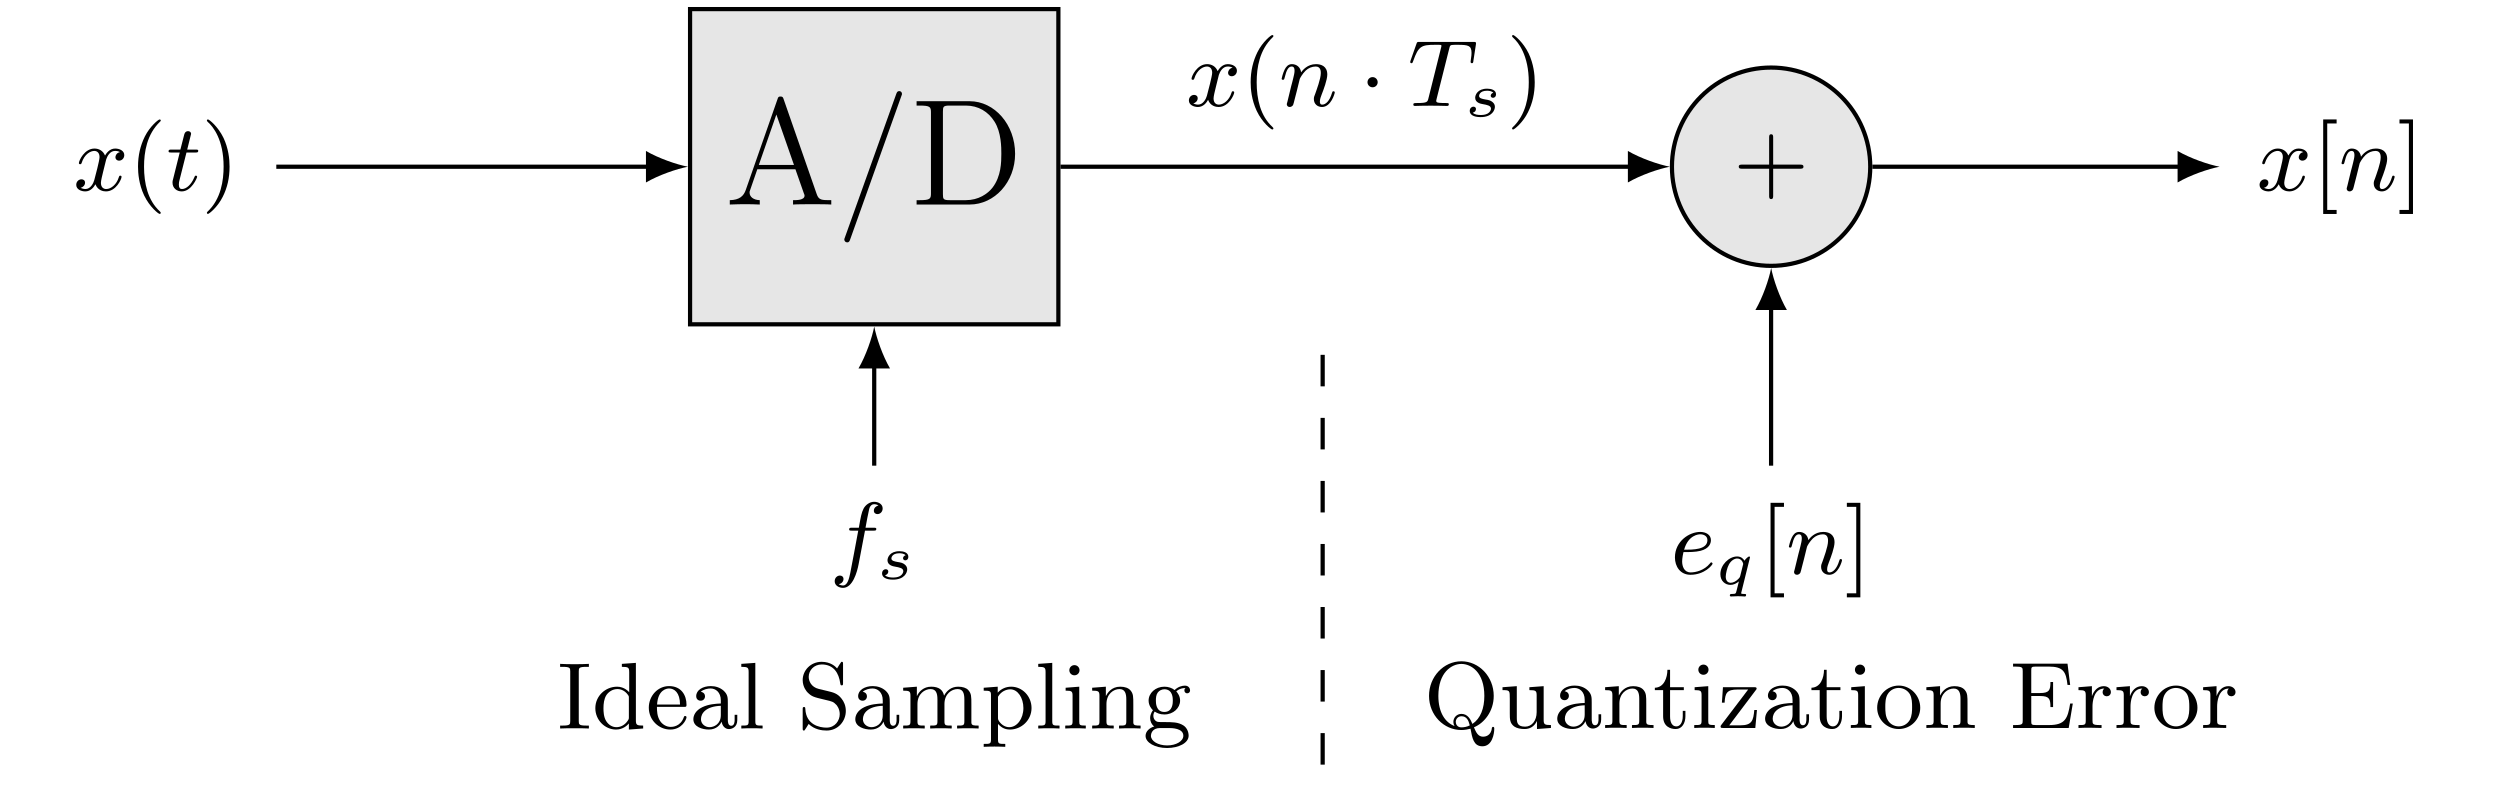 <?xml version="1.0" encoding="UTF-8"?>
<svg xmlns="http://www.w3.org/2000/svg" xmlns:xlink="http://www.w3.org/1999/xlink" width="590.488pt" height="185.34pt" viewBox="0 0 590.488 185.34" version="1.2">
<defs>
<g>
<symbol overflow="visible" id="glyph0-0">
<path style="stroke:none;" d=""/>
</symbol>
<symbol overflow="visible" id="glyph0-1">
<path style="stroke:none;" d="M 13.828 -24.875 C 13.688 -25.297 13.609 -25.516 13.109 -25.516 C 12.609 -25.516 12.547 -25.406 12.359 -24.828 L 4.891 -3.469 C 4.391 -2 3.391 -1.078 1.109 -1.031 L 1.109 0 C 3.281 -0.078 3.359 -0.078 4.531 -0.078 C 5.531 -0.078 7.25 -0.078 8.188 0 L 8.188 -1.031 C 6.688 -1.078 5.781 -1.828 5.781 -2.828 C 5.781 -3.031 5.781 -3.109 5.969 -3.578 L 7.609 -8.328 L 16.609 -8.328 L 18.578 -2.719 C 18.766 -2.281 18.766 -2.219 18.766 -2.109 C 18.766 -1.031 16.938 -1.031 16.047 -1.031 L 16.047 0 C 16.859 -0.078 19.688 -0.078 20.688 -0.078 C 21.688 -0.078 24.266 -0.078 25.078 0 L 25.078 -1.031 C 22.766 -1.031 22.125 -1.031 21.625 -2.5 Z M 12.109 -21.266 L 16.266 -9.359 L 7.969 -9.359 Z M 12.109 -21.266 "/>
</symbol>
<symbol overflow="visible" id="glyph0-2">
<path style="stroke:none;" d="M 15.359 -25.516 C 15.547 -25.984 15.547 -26.047 15.547 -26.125 C 15.547 -26.594 15.188 -26.797 14.906 -26.797 C 14.438 -26.797 14.328 -26.484 14.156 -26.016 L 2.109 7.641 C 1.922 8.109 1.922 8.188 1.922 8.25 C 1.922 8.641 2.219 8.938 2.609 8.938 C 3.078 8.938 3.188 8.578 3.328 8.188 Z M 15.359 -25.516 "/>
</symbol>
<symbol overflow="visible" id="glyph0-3">
<path style="stroke:none;" d="M 1.5 -24.406 L 1.5 -23.375 L 2.219 -23.375 C 4.781 -23.375 4.891 -23.016 4.891 -21.688 L 4.891 -2.719 C 4.891 -1.391 4.781 -1.031 2.219 -1.031 L 1.5 -1.031 L 1.5 0 L 14.016 0 C 19.969 0 24.766 -5.359 24.766 -11.969 C 24.766 -18.875 19.938 -24.406 14.016 -24.406 Z M 9.359 -1.031 C 7.797 -1.031 7.719 -1.281 7.719 -2.469 L 7.719 -21.938 C 7.719 -23.125 7.797 -23.375 9.359 -23.375 L 13.109 -23.375 C 16.078 -23.375 18.438 -21.938 19.906 -19.578 C 21.516 -17.047 21.516 -13.438 21.516 -12 C 21.516 -10 21.469 -6.641 19.438 -4 C 18.266 -2.5 16.109 -1.031 13.109 -1.031 Z M 9.359 -1.031 "/>
</symbol>
<symbol overflow="visible" id="glyph1-0">
<path style="stroke:none;" d=""/>
</symbol>
<symbol overflow="visible" id="glyph1-1">
<path style="stroke:none;" d="M 15.781 -5.109 C 16.094 -5.109 16.562 -5.109 16.562 -5.578 C 16.562 -6.078 16.125 -6.078 15.781 -6.078 L 9.406 -6.078 L 9.406 -12.469 C 9.406 -12.828 9.406 -13.25 8.922 -13.25 C 8.453 -13.25 8.453 -12.781 8.453 -12.469 L 8.453 -6.078 L 2.062 -6.078 C 1.75 -6.078 1.281 -6.078 1.281 -5.609 C 1.281 -5.109 1.703 -5.109 2.062 -5.109 L 8.453 -5.109 L 8.453 1.281 C 8.453 1.625 8.453 2.062 8.938 2.062 C 9.406 2.062 9.406 1.594 9.406 1.281 L 9.406 -5.109 Z M 15.781 -5.109 "/>
</symbol>
<symbol overflow="visible" id="glyph1-2">
<path style="stroke:none;" d="M 7.625 5.312 C 7.625 5.203 7.547 5.141 7.422 4.984 C 4.531 2.344 3.672 -1.672 3.672 -5.578 C 3.672 -9.047 4.328 -13.25 7.484 -16.25 C 7.578 -16.328 7.625 -16.406 7.625 -16.516 C 7.625 -16.672 7.5 -16.75 7.344 -16.75 C 7.078 -16.75 5.078 -15.156 3.859 -12.719 C 2.797 -10.562 2.25 -8.266 2.25 -5.609 C 2.25 -4 2.453 -1.453 3.688 1.188 C 5 3.938 7.078 5.562 7.344 5.562 C 7.5 5.562 7.625 5.469 7.625 5.312 Z M 7.625 5.312 "/>
</symbol>
<symbol overflow="visible" id="glyph1-3">
<path style="stroke:none;" d="M 6.656 -5.609 C 6.656 -7.438 6.391 -9.891 5.234 -12.375 C 3.906 -15.125 1.828 -16.75 1.562 -16.75 C 1.344 -16.75 1.297 -16.578 1.297 -16.516 C 1.297 -16.406 1.344 -16.328 1.5 -16.172 C 2.797 -15.016 5.25 -11.969 5.25 -5.609 C 5.25 -2.406 4.672 2.031 1.438 5.047 C 1.391 5.109 1.297 5.203 1.297 5.312 C 1.297 5.391 1.344 5.562 1.562 5.562 C 1.828 5.562 3.844 3.953 5.047 1.516 C 6.125 -0.625 6.656 -2.922 6.656 -5.609 Z M 6.656 -5.609 "/>
</symbol>
<symbol overflow="visible" id="glyph1-4">
<path style="stroke:none;" d="M 5.859 5.578 L 5.859 4.625 L 3.641 4.625 L 3.641 -15.797 L 5.859 -15.797 L 5.859 -16.75 L 2.688 -16.75 L 2.688 5.578 Z M 5.859 5.578 "/>
</symbol>
<symbol overflow="visible" id="glyph1-5">
<path style="stroke:none;" d="M 3.672 5.578 L 3.672 -16.75 L 0.484 -16.75 L 0.484 -15.797 L 2.703 -15.797 L 2.703 4.625 L 0.484 4.625 L 0.484 5.578 Z M 3.672 5.578 "/>
</symbol>
<symbol overflow="visible" id="glyph1-6">
<path style="stroke:none;" d="M 5.141 -13.5 C 5.141 -14.297 5.188 -14.562 6.969 -14.562 L 7.531 -14.562 L 7.531 -15.266 C 6.609 -15.188 5.094 -15.188 4.141 -15.188 C 3.172 -15.188 1.656 -15.188 0.734 -15.266 L 0.734 -14.562 L 1.297 -14.562 C 3.078 -14.562 3.125 -14.297 3.125 -13.5 L 3.125 -1.766 C 3.125 -0.953 3.078 -0.688 1.297 -0.688 L 0.734 -0.688 L 0.734 0 C 1.656 -0.062 3.172 -0.062 4.141 -0.062 C 5.094 -0.062 6.609 -0.062 7.531 0 L 7.531 -0.688 L 6.969 -0.688 C 5.188 -0.688 5.141 -0.953 5.141 -1.766 Z M 5.141 -13.5 "/>
</symbol>
<symbol overflow="visible" id="glyph1-7">
<path style="stroke:none;" d="M 8.688 -2.688 C 8.688 -2.281 8.688 -2.219 8.359 -1.75 C 7.656 -0.734 6.641 -0.312 5.75 -0.312 C 4.781 -0.312 3.891 -0.844 3.312 -1.781 C 2.719 -2.75 2.688 -4.062 2.688 -4.781 C 2.688 -5.828 2.812 -7.016 3.391 -7.906 C 3.891 -8.625 4.797 -9.312 5.984 -9.312 C 6.922 -9.312 7.812 -8.844 8.422 -8 C 8.688 -7.641 8.688 -7.625 8.688 -7.188 Z M 8.766 -8.562 C 8.641 -8.688 7.641 -9.875 5.906 -9.875 C 3.156 -9.875 0.766 -7.688 0.766 -4.797 C 0.766 -2.016 3 0.25 5.656 0.25 C 7.281 0.25 8.297 -0.719 8.688 -1.188 L 8.688 0.25 L 12.062 0 L 12.062 -0.688 C 10.547 -0.688 10.344 -0.844 10.344 -1.938 L 10.344 -15.5 L 7.031 -15.266 L 7.031 -14.562 C 8.562 -14.562 8.766 -14.406 8.766 -13.312 Z M 8.766 -8.562 "/>
</symbol>
<symbol overflow="visible" id="glyph1-8">
<path style="stroke:none;" d="M 8.938 -5.109 C 9.422 -5.109 9.547 -5.109 9.547 -5.578 C 9.547 -7.891 8.297 -10.016 5.422 -10.016 C 2.75 -10.016 0.641 -7.688 0.641 -4.922 C 0.641 -1.984 3 0.25 5.719 0.25 C 8.453 0.25 9.547 -2.141 9.547 -2.656 C 9.547 -2.812 9.422 -2.953 9.234 -2.953 C 9 -2.953 8.938 -2.797 8.922 -2.703 C 8.156 -0.422 6.172 -0.375 5.828 -0.375 C 4.766 -0.375 3.844 -0.984 3.328 -1.75 C 2.594 -2.844 2.562 -4.172 2.562 -5.109 Z M 2.594 -5.656 C 2.797 -9.094 4.797 -9.453 5.422 -9.453 C 6.656 -9.453 8 -8.516 8.016 -5.656 Z M 2.594 -5.656 "/>
</symbol>
<symbol overflow="visible" id="glyph1-9">
<path style="stroke:none;" d="M 7.641 -1.609 C 7.75 -0.672 8.406 0.141 9.359 0.141 C 9.922 0.141 11.328 -0.203 11.328 -1.984 L 11.328 -3.234 L 10.703 -3.234 L 10.703 -2.016 C 10.703 -1.766 10.703 -0.641 9.891 -0.641 C 9.094 -0.641 9.094 -1.719 9.094 -2.078 L 9.094 -5.984 C 9.094 -7.266 9.094 -8.016 8.094 -8.938 C 7.266 -9.672 6.188 -10.016 5.078 -10.016 C 3.188 -10.016 1.625 -9.078 1.625 -7.641 C 1.625 -6.953 2.094 -6.562 2.688 -6.562 C 3.281 -6.562 3.703 -7.016 3.703 -7.594 C 3.703 -8.562 2.719 -8.672 2.703 -8.672 C 3.312 -9.25 4.375 -9.453 5.031 -9.453 C 6.172 -9.453 7.438 -8.609 7.438 -6.641 L 7.438 -5.906 C 6.234 -5.859 4.562 -5.75 3.062 -5.031 C 1.453 -4.25 0.953 -3.078 0.953 -2.188 C 0.953 -0.359 3.125 0.25 4.625 0.25 C 6.484 0.25 7.328 -0.984 7.641 -1.609 Z M 7.438 -3.156 C 7.438 -0.984 5.766 -0.312 4.781 -0.312 C 3.734 -0.312 2.75 -1.078 2.75 -2.188 C 2.75 -3.672 4.016 -5.234 7.438 -5.359 Z M 7.438 -3.156 "/>
</symbol>
<symbol overflow="visible" id="glyph1-10">
<path style="stroke:none;" d="M 4.109 -15.5 L 0.797 -15.266 L 0.797 -14.562 C 2.328 -14.562 2.531 -14.406 2.531 -13.312 L 2.531 -1.719 C 2.531 -0.688 2.281 -0.688 0.797 -0.688 L 0.797 0 C 1.859 -0.047 2.281 -0.062 3.312 -0.062 C 4.359 -0.062 4.734 -0.047 5.828 0 L 5.828 -0.688 C 4.359 -0.688 4.109 -0.688 4.109 -1.719 Z M 4.109 -15.5 "/>
</symbol>
<symbol overflow="visible" id="glyph1-11">
<path style="stroke:none;" d="M 5.078 -9.344 C 3.281 -9.781 2.703 -11.219 2.703 -12.203 C 2.703 -13.703 3.906 -15.125 5.781 -15.125 C 8.672 -15.125 9.828 -12.984 10.141 -10.719 C 10.219 -10.297 10.234 -10.188 10.5 -10.188 C 10.812 -10.188 10.812 -10.344 10.812 -10.812 L 10.812 -15.125 C 10.812 -15.578 10.812 -15.75 10.547 -15.75 C 10.391 -15.75 10.375 -15.734 10.219 -15.469 C 9.922 -15.062 10.141 -15.344 9.406 -14.188 C 9.031 -14.641 7.859 -15.75 5.766 -15.75 C 3.156 -15.75 1.281 -13.719 1.281 -11.438 C 1.281 -9.703 2.328 -8.625 2.438 -8.516 C 3.438 -7.531 3.844 -7.422 6.5 -6.797 C 8.312 -6.375 8.516 -6.328 9.25 -5.562 C 9.266 -5.547 10.031 -4.719 10.031 -3.391 C 10.031 -1.875 8.938 -0.203 6.906 -0.203 C 5.188 -0.203 2.078 -0.922 1.906 -4.609 C 1.875 -4.938 1.875 -5.078 1.594 -5.078 C 1.281 -5.078 1.281 -4.891 1.281 -4.453 L 1.281 -0.141 C 1.281 0.312 1.281 0.484 1.547 0.484 C 1.703 0.484 1.719 0.469 1.875 0.203 C 2.172 -0.203 1.938 0.094 2.688 -1.078 C 4.062 0.266 5.828 0.484 6.922 0.484 C 9.656 0.484 11.469 -1.75 11.469 -4.141 C 11.469 -5.406 11 -6.391 10.453 -7.062 C 9.5 -8.297 8.484 -8.531 7.031 -8.875 Z M 5.078 -9.344 "/>
</symbol>
<symbol overflow="visible" id="glyph1-12">
<path style="stroke:none;" d="M 4.156 -5.781 C 4.156 -8.203 5.906 -9.312 7.234 -9.312 C 8.469 -9.312 8.875 -8.453 8.875 -6.875 L 8.875 -1.719 C 8.875 -0.688 8.625 -0.688 7.156 -0.688 L 7.156 0 C 8.203 -0.047 8.625 -0.062 9.703 -0.062 C 10.766 -0.062 11.062 -0.047 12.25 0 L 12.25 -0.688 C 10.766 -0.688 10.531 -0.688 10.531 -1.719 L 10.531 -5.781 C 10.531 -8.203 12.266 -9.312 13.609 -9.312 C 14.844 -9.312 15.234 -8.453 15.234 -6.875 L 15.234 -1.719 C 15.234 -0.688 15 -0.688 13.516 -0.688 L 13.516 0 C 14.562 -0.047 15 -0.062 16.062 -0.062 C 17.141 -0.062 17.422 -0.047 18.609 0 L 18.609 -0.688 C 17.469 -0.688 16.922 -0.688 16.891 -1.391 L 16.891 -5.672 C 16.891 -7.625 16.891 -8.25 16.156 -9.078 C 15.688 -9.609 14.797 -9.875 13.766 -9.875 C 12.156 -9.875 11.062 -8.938 10.438 -7.75 C 10.172 -9.078 9.266 -9.875 7.391 -9.875 C 5.609 -9.875 4.516 -8.719 4.047 -7.688 L 4.016 -7.688 L 4.016 -9.875 L 0.781 -9.625 L 0.781 -8.938 C 2.297 -8.938 2.5 -8.781 2.5 -7.688 L 2.5 -1.719 C 2.5 -0.688 2.25 -0.688 0.781 -0.688 L 0.781 0 C 1.828 -0.047 2.25 -0.062 3.328 -0.062 C 4.406 -0.062 4.688 -0.047 5.875 0 L 5.875 -0.688 C 4.406 -0.688 4.156 -0.688 4.156 -1.719 Z M 4.156 -5.781 "/>
</symbol>
<symbol overflow="visible" id="glyph1-13">
<path style="stroke:none;" d="M 4.047 -7.5 C 4.797 -8.797 6.031 -9.25 6.969 -9.25 C 8.719 -9.25 10.047 -7.234 10.047 -4.828 C 10.047 -2.281 8.531 -0.312 6.719 -0.312 C 5.719 -0.312 4.875 -0.891 4.328 -1.672 C 4.047 -2.125 4.047 -2.172 4.047 -2.594 Z M 4.047 -1.078 C 4.625 -0.484 5.391 0.25 6.859 0.25 C 9.516 0.25 11.969 -1.906 11.969 -4.828 C 11.969 -7.641 9.781 -9.875 7.156 -9.875 C 5.938 -9.875 4.828 -9.391 3.984 -8.469 L 3.984 -9.875 L 0.672 -9.625 L 0.672 -8.938 C 2.25 -8.938 2.391 -8.797 2.391 -7.844 L 2.391 2.609 C 2.391 3.641 2.141 3.641 0.672 3.641 L 0.672 4.328 C 1.719 4.297 2.141 4.266 3.219 4.266 C 4.297 4.266 4.578 4.297 5.766 4.328 L 5.766 3.641 C 4.297 3.641 4.047 3.641 4.047 2.609 Z M 4.047 -1.078 "/>
</symbol>
<symbol overflow="visible" id="glyph1-14">
<path style="stroke:none;" d="M 4.109 -9.875 L 0.891 -9.625 L 0.891 -8.938 C 2.328 -8.938 2.531 -8.797 2.531 -7.703 L 2.531 -1.719 C 2.531 -0.688 2.281 -0.688 0.797 -0.688 L 0.797 0 C 1.812 -0.047 2.281 -0.062 3.266 -0.062 C 3.625 -0.062 4.562 -0.062 5.656 0 L 5.656 -0.688 C 4.203 -0.688 4.109 -0.797 4.109 -1.672 Z M 4.172 -13.766 C 4.172 -14.438 3.641 -14.969 2.969 -14.969 C 2.281 -14.969 1.766 -14.406 1.766 -13.766 C 1.766 -13.109 2.281 -12.562 2.969 -12.562 C 3.641 -12.562 4.172 -13.094 4.172 -13.766 Z M 4.172 -13.766 "/>
</symbol>
<symbol overflow="visible" id="glyph1-15">
<path style="stroke:none;" d="M 4.156 -5.781 C 4.156 -8.156 5.828 -9.312 7.234 -9.312 C 8.562 -9.312 8.844 -8.219 8.844 -6.875 L 8.844 -1.719 C 8.844 -0.688 8.609 -0.688 7.125 -0.688 L 7.125 0 C 8.172 -0.047 8.609 -0.062 9.672 -0.062 C 10.75 -0.062 11.031 -0.047 12.219 0 L 12.219 -0.688 C 11.078 -0.688 10.531 -0.688 10.5 -1.391 L 10.5 -5.672 C 10.5 -7.531 10.5 -8.172 9.875 -8.953 C 9.359 -9.578 8.516 -9.875 7.391 -9.875 C 5.312 -9.875 4.359 -8.328 4.047 -7.703 L 4.016 -7.703 L 4.016 -9.875 L 0.781 -9.625 L 0.781 -8.938 C 2.297 -8.938 2.5 -8.781 2.5 -7.688 L 2.5 -1.719 C 2.5 -0.688 2.25 -0.688 0.781 -0.688 L 0.781 0 C 1.828 -0.047 2.25 -0.062 3.328 -0.062 C 4.406 -0.062 4.688 -0.047 5.875 0 L 5.875 -0.688 C 4.406 -0.688 4.156 -0.688 4.156 -1.719 Z M 4.156 -5.781 "/>
</symbol>
<symbol overflow="visible" id="glyph1-16">
<path style="stroke:none;" d="M 2.797 -4 C 3.344 -3.641 4.047 -3.312 5.078 -3.312 C 7.188 -3.312 8.797 -4.828 8.797 -6.594 C 8.797 -7.688 8.172 -8.453 7.891 -8.766 C 8.781 -9.562 9.828 -9.562 10.094 -9.562 C 9.984 -9.5 9.812 -9.391 9.812 -8.984 C 9.812 -8.734 9.969 -8.312 10.484 -8.312 C 10.797 -8.312 11.156 -8.531 11.156 -9 C 11.156 -9.422 10.844 -10.125 9.938 -10.125 C 9.297 -10.125 8.297 -9.875 7.5 -9.078 C 6.906 -9.562 6.031 -9.875 5.094 -9.875 C 2.969 -9.875 1.359 -8.359 1.359 -6.594 C 1.359 -5.453 2.031 -4.641 2.391 -4.312 C 2.344 -4.266 1.719 -3.484 1.719 -2.453 C 1.719 -1.703 2.078 -0.891 2.688 -0.484 C 1.547 -0.141 0.641 0.688 0.641 1.75 C 0.641 3.328 2.859 4.609 5.719 4.609 C 8.469 4.609 10.812 3.422 10.812 1.703 C 10.812 0.781 10.391 -0.203 9.562 -0.734 C 8.312 -1.516 7.016 -1.516 4.891 -1.516 C 4.453 -1.516 3.734 -1.516 3.547 -1.562 C 2.906 -1.703 2.484 -2.297 2.484 -3.016 C 2.484 -3.375 2.594 -3.703 2.797 -4 Z M 5.078 -3.906 C 3.078 -3.906 3.078 -6.094 3.078 -6.594 C 3.078 -7.188 3.125 -7.953 3.516 -8.484 C 3.844 -8.938 4.453 -9.266 5.078 -9.266 C 7.078 -9.266 7.078 -7.109 7.078 -6.594 C 7.078 -6.078 7.078 -3.906 5.078 -3.906 Z M 6.094 -0.109 C 6.812 -0.109 9.562 -0.094 9.562 1.719 C 9.562 3 7.844 4 5.75 4 C 3.547 4 1.906 2.953 1.906 1.719 C 1.906 1.359 2.125 -0.109 4.047 -0.109 Z M 6.094 -0.109 "/>
</symbol>
<symbol overflow="visible" id="glyph1-17">
<path style="stroke:none;" d="M 11.891 -0.156 C 14.281 -1.141 16.562 -3.891 16.562 -7.578 C 16.562 -12.125 13.094 -15.75 8.922 -15.75 C 4.734 -15.75 1.281 -12.109 1.281 -7.578 C 1.281 -3.031 4.766 0.484 8.922 0.484 C 9.703 0.484 10.547 0.328 11.078 0.172 C 11.484 2.391 11.812 4.328 13.891 4.328 C 16.219 4.328 16.688 1.344 16.688 0.203 C 16.688 0 16.688 -0.266 16.406 -0.266 C 16.25 -0.266 16.156 -0.141 16.125 -0.016 C 15.953 1.922 14.438 2.062 14.078 2.062 C 12.875 2.062 12.406 1.094 11.891 -0.156 Z M 7.312 -0.453 C 5.141 -1.281 3.484 -3.578 3.484 -7.578 C 3.484 -13.109 6.594 -15.125 8.922 -15.125 C 11.234 -15.125 14.344 -13.141 14.344 -7.578 C 14.344 -4.625 13.453 -2.25 11.531 -0.953 C 11.078 -2.078 10.391 -3.328 8.938 -3.328 C 7.844 -3.328 7.031 -2.453 7.031 -1.438 C 7.031 -0.891 7.281 -0.469 7.312 -0.453 Z M 10.906 -0.609 C 10.25 -0.266 9.5 -0.141 8.922 -0.141 C 7.812 -0.141 7.594 -1.078 7.594 -1.438 C 7.594 -2.094 8.094 -2.766 8.953 -2.766 C 10.141 -2.766 10.609 -1.828 10.906 -0.609 Z M 10.906 -0.609 "/>
</symbol>
<symbol overflow="visible" id="glyph1-18">
<path style="stroke:none;" d="M 8.844 -3.734 C 8.844 -1.75 7.734 -0.312 6.125 -0.312 C 4.266 -0.312 4.156 -1.281 4.156 -2.484 L 4.156 -9.875 L 0.781 -9.625 L 0.781 -8.938 C 2.5 -8.938 2.5 -8.875 2.5 -6.875 L 2.5 -3.531 C 2.5 -2.078 2.5 -1.141 3.531 -0.359 C 4.172 0.094 5.094 0.25 5.984 0.25 C 7.156 0.25 8.25 -0.266 8.891 -1.609 L 8.922 -1.609 L 8.922 0.25 L 12.219 0 L 12.219 -0.688 C 10.703 -0.688 10.5 -0.844 10.5 -1.938 L 10.5 -9.875 L 7.125 -9.625 L 7.125 -8.938 C 8.641 -8.938 8.844 -8.781 8.844 -7.688 Z M 8.844 -3.734 "/>
</symbol>
<symbol overflow="visible" id="glyph1-19">
<path style="stroke:none;" d="M 7.266 -8.938 L 7.266 -9.625 L 4.016 -9.625 L 4.016 -13.734 L 3.391 -13.734 C 3.375 -11.859 2.594 -9.562 0.422 -9.5 L 0.422 -8.938 L 2.375 -8.938 L 2.375 -2.766 C 2.375 -0.266 4.172 0.25 5.359 0.25 C 6.859 0.25 7.641 -1.188 7.641 -2.766 L 7.641 -4.047 L 7.016 -4.047 L 7.016 -2.844 C 7.016 -1.188 6.328 -0.375 5.516 -0.375 C 4.016 -0.375 4.016 -2.344 4.016 -2.75 L 4.016 -8.938 Z M 7.266 -8.938 "/>
</symbol>
<symbol overflow="visible" id="glyph1-20">
<path style="stroke:none;" d="M 8.953 -8.922 C 9.156 -9.156 9.156 -9.203 9.156 -9.297 C 9.156 -9.625 8.938 -9.625 8.562 -9.625 L 1.203 -9.625 L 0.953 -5.969 L 1.594 -5.969 C 1.719 -8.25 2.125 -9.078 4.641 -9.078 L 7.156 -9.078 L 0.844 -0.766 C 0.641 -0.516 0.641 -0.469 0.641 -0.359 C 0.641 0 0.844 0 1.25 0 L 8.844 0 L 9.234 -4.25 L 8.609 -4.25 C 8.375 -1.766 8.094 -0.625 5.297 -0.625 L 2.688 -0.625 Z M 8.953 -8.922 "/>
</symbol>
<symbol overflow="visible" id="glyph1-21">
<path style="stroke:none;" d="M 10.812 -4.766 C 10.812 -7.688 8.484 -10.016 5.75 -10.016 C 2.906 -10.016 0.641 -7.625 0.641 -4.766 C 0.641 -1.969 2.969 0.25 5.719 0.25 C 8.562 0.25 10.812 -2.016 10.812 -4.766 Z M 5.75 -0.375 C 4.625 -0.375 3.688 -0.938 3.172 -1.812 C 2.594 -2.75 2.562 -3.938 2.562 -4.953 C 2.562 -5.781 2.562 -7.062 3.125 -7.984 C 3.797 -9.109 4.922 -9.453 5.719 -9.453 C 7 -9.453 7.906 -8.734 8.359 -7.984 C 8.875 -7.031 8.891 -5.906 8.891 -4.953 C 8.891 -4.141 8.891 -2.844 8.328 -1.859 C 7.703 -0.828 6.688 -0.375 5.75 -0.375 Z M 5.75 -0.375 "/>
</symbol>
<symbol overflow="visible" id="glyph1-22">
<path style="stroke:none;" d="M 13.703 -15.188 L 0.844 -15.188 L 0.844 -14.5 L 1.359 -14.5 C 3.078 -14.5 3.125 -14.25 3.125 -13.422 L 3.125 -1.766 C 3.125 -0.938 3.078 -0.688 1.359 -0.688 L 0.844 -0.688 L 0.844 0 L 13.984 0 L 14.953 -5.766 L 14.328 -5.766 C 13.766 -2.297 13.188 -0.688 9.359 -0.688 L 6.234 -0.688 C 5.188 -0.688 5.141 -0.844 5.141 -1.609 L 5.141 -7.547 L 7.219 -7.547 C 9.406 -7.547 9.672 -6.859 9.672 -4.938 L 10.297 -4.938 L 10.297 -10.859 L 9.672 -10.859 C 9.672 -8.938 9.406 -8.25 7.219 -8.25 L 5.141 -8.25 L 5.141 -13.578 C 5.141 -14.344 5.188 -14.5 6.234 -14.5 L 9.234 -14.5 C 12.719 -14.5 13.344 -13.297 13.703 -10.172 L 14.328 -10.172 Z M 13.703 -15.188 "/>
</symbol>
<symbol overflow="visible" id="glyph1-23">
<path style="stroke:none;" d="M 3.984 -5.109 C 3.984 -6.031 4.219 -9.312 6.766 -9.312 L 6.766 -9.297 C 6.719 -9.266 6.375 -9 6.375 -8.469 C 6.375 -7.859 6.844 -7.484 7.344 -7.484 C 7.812 -7.484 8.328 -7.812 8.328 -8.484 C 8.328 -9.203 7.656 -9.875 6.656 -9.875 C 5.312 -9.875 4.375 -8.938 3.859 -7.547 L 3.844 -7.547 L 3.844 -9.875 L 0.672 -9.625 L 0.672 -8.938 C 2.188 -8.938 2.391 -8.781 2.391 -7.688 L 2.391 -1.719 C 2.391 -0.688 2.141 -0.688 0.672 -0.688 L 0.672 0 C 1.859 -0.047 2.141 -0.062 3.281 -0.062 C 4.172 -0.062 4.719 -0.047 6.125 0 L 6.125 -0.688 L 5.672 -0.688 C 4.047 -0.688 3.984 -0.938 3.984 -1.766 Z M 3.984 -5.109 "/>
</symbol>
<symbol overflow="visible" id="glyph2-0">
<path style="stroke:none;" d=""/>
</symbol>
<symbol overflow="visible" id="glyph2-1">
<path style="stroke:none;" d="M 11 -9.031 C 10.172 -8.875 9.922 -8.156 9.922 -7.812 C 9.922 -7.391 10.234 -7.016 10.797 -7.016 C 11.422 -7.016 12.016 -7.547 12.016 -8.328 C 12.016 -9.359 10.906 -9.875 9.859 -9.875 C 8.516 -9.875 7.734 -8.688 7.469 -8.219 C 7.031 -9.312 6.062 -9.875 4.984 -9.875 C 2.594 -9.875 1.297 -7.016 1.297 -6.438 C 1.297 -6.234 1.453 -6.172 1.609 -6.172 C 1.812 -6.172 1.875 -6.281 1.922 -6.406 C 2.609 -8.625 4.094 -9.312 4.938 -9.312 C 5.578 -9.312 6.172 -8.891 6.172 -7.844 C 6.172 -7.031 5.203 -3.469 4.922 -2.391 C 4.734 -1.703 4.062 -0.312 2.844 -0.312 C 2.391 -0.312 1.922 -0.469 1.703 -0.609 C 2.297 -0.719 2.75 -1.234 2.75 -1.812 C 2.75 -2.375 2.328 -2.609 1.906 -2.609 C 1.25 -2.609 0.672 -2.062 0.672 -1.297 C 0.672 -0.203 1.875 0.25 2.812 0.25 C 4.109 0.25 4.875 -0.828 5.203 -1.438 C 5.766 0.047 7.078 0.25 7.688 0.25 C 10.094 0.25 11.375 -2.656 11.375 -3.188 C 11.375 -3.312 11.312 -3.469 11.078 -3.469 C 10.844 -3.469 10.812 -3.375 10.703 -3.031 C 10.219 -1.438 8.922 -0.312 7.75 -0.312 C 7.109 -0.312 6.5 -0.719 6.5 -1.781 C 6.5 -2.281 6.812 -3.516 7.016 -4.359 C 7.109 -4.766 7.703 -7.172 7.75 -7.328 C 8.016 -8.141 8.688 -9.312 9.828 -9.312 C 10.234 -9.312 10.656 -9.25 11 -9.031 Z M 11 -9.031 "/>
</symbol>
<symbol overflow="visible" id="glyph2-2">
<path style="stroke:none;" d="M 4.766 -8.938 L 6.875 -8.938 C 7.281 -8.938 7.547 -8.938 7.547 -9.344 C 7.547 -9.625 7.328 -9.625 6.922 -9.625 L 4.938 -9.625 L 5.859 -13.344 C 5.859 -13.703 5.562 -13.984 5.156 -13.984 C 4.453 -13.984 4.266 -13.344 4.219 -13.109 L 3.328 -9.625 L 1.234 -9.625 C 0.797 -9.625 0.531 -9.625 0.531 -9.234 C 0.531 -8.938 0.781 -8.938 1.188 -8.938 L 3.172 -8.938 L 1.656 -2.859 C 1.469 -2.188 1.469 -2.141 1.469 -1.828 C 1.469 -0.516 2.484 0.25 3.641 0.25 C 5.969 0.25 7.281 -2.969 7.281 -3.188 C 7.281 -3.312 7.219 -3.469 7 -3.469 C 6.766 -3.469 6.75 -3.391 6.594 -3.016 C 5.906 -1.406 4.781 -0.312 3.688 -0.312 C 3.234 -0.312 2.969 -0.609 2.969 -1.344 C 2.969 -1.828 3.031 -2.094 3.125 -2.438 Z M 4.766 -8.938 "/>
</symbol>
<symbol overflow="visible" id="glyph2-3">
<path style="stroke:none;" d="M 4.219 -3.516 C 4.469 -4.562 4.891 -6.188 4.922 -6.375 C 4.953 -6.5 5.516 -7.578 6.328 -8.359 C 6.969 -8.953 7.812 -9.312 8.688 -9.312 C 9.891 -9.312 9.891 -8.141 9.891 -7.75 C 9.891 -6.391 8.844 -3.672 8.609 -2.969 C 8.328 -2.281 8.25 -2.062 8.25 -1.625 C 8.25 -0.422 9.156 0.25 10.172 0.25 C 12.312 0.25 13.188 -2.953 13.188 -3.188 C 13.188 -3.312 13.109 -3.469 12.891 -3.469 C 12.641 -3.469 12.625 -3.344 12.531 -3.062 C 11.969 -1.156 11.031 -0.312 10.234 -0.312 C 10.078 -0.312 9.672 -0.312 9.672 -1.031 C 9.672 -1.594 9.891 -2.172 10.078 -2.656 C 10.531 -3.797 11.422 -6.172 11.422 -7.422 C 11.422 -9.406 9.938 -9.875 8.766 -9.875 C 6.688 -9.875 5.578 -8.406 5.234 -7.938 C 5.094 -9.141 4.172 -9.875 3.062 -9.875 C 2.125 -9.875 1.656 -9.188 1.344 -8.578 C 0.953 -7.797 0.641 -6.531 0.641 -6.438 C 0.641 -6.234 0.797 -6.172 0.953 -6.172 C 1.203 -6.172 1.25 -6.281 1.359 -6.719 C 1.781 -8.484 2.25 -9.312 3.016 -9.312 C 3.688 -9.312 3.688 -8.609 3.688 -8.266 C 3.688 -7.797 3.516 -7.109 3.375 -6.531 C 3.219 -5.938 3 -4.984 2.906 -4.719 L 2.016 -1.047 C 1.859 -0.516 1.859 -0.469 1.859 -0.406 C 1.859 -0.109 2.062 0.25 2.547 0.25 C 2.859 0.25 3.188 0.047 3.344 -0.219 C 3.422 -0.359 3.594 -1.078 3.703 -1.516 Z M 4.219 -3.516 "/>
</symbol>
<symbol overflow="visible" id="glyph2-4">
<path style="stroke:none;" d="M 9.812 -13.609 C 9.938 -14.094 9.984 -14.328 10.375 -14.391 C 10.547 -14.438 11.266 -14.438 11.734 -14.438 C 14.297 -14.438 15.062 -14.281 15.062 -12.531 C 15.062 -12.25 15.062 -11.906 14.859 -10.594 L 14.844 -10.406 C 14.844 -10.25 14.922 -10.094 15.156 -10.094 C 15.422 -10.094 15.469 -10.297 15.5 -10.641 L 16.094 -14.5 C 16.109 -14.609 16.125 -14.75 16.125 -14.812 C 16.125 -15.125 15.906 -15.125 15.484 -15.125 L 2.766 -15.125 C 2.234 -15.125 2.219 -15.109 2.062 -14.688 L 0.672 -10.75 C 0.578 -10.453 0.578 -10.406 0.578 -10.391 C 0.578 -10.281 0.641 -10.094 0.875 -10.094 C 1.109 -10.094 1.156 -10.234 1.297 -10.641 C 2.531 -14.125 3.219 -14.438 6.453 -14.438 L 7.328 -14.438 C 7.953 -14.438 7.953 -14.359 7.953 -14.188 C 7.953 -14.047 7.906 -13.891 7.859 -13.719 L 4.875 -1.766 C 4.672 -0.953 4.609 -0.688 2.234 -0.688 C 1.516 -0.688 1.312 -0.688 1.312 -0.297 C 1.312 0 1.609 0 1.703 0 C 2.281 0 2.922 -0.047 3.531 -0.047 C 4.156 -0.047 4.797 -0.062 5.422 -0.062 C 6.406 -0.062 6.453 -0.062 7.281 -0.047 C 7.578 -0.047 9.047 0 9.234 0 C 9.422 0 9.703 0 9.703 -0.406 C 9.703 -0.688 9.5 -0.688 8.938 -0.688 C 8.375 -0.688 8.109 -0.688 7.5 -0.734 C 7 -0.797 6.719 -0.828 6.719 -1.203 C 6.719 -1.312 6.766 -1.5 6.812 -1.656 Z M 9.812 -13.609 "/>
</symbol>
<symbol overflow="visible" id="glyph2-5">
<path style="stroke:none;" d="M 3.062 -5.109 C 4.422 -5.109 5.875 -5.109 7.062 -5.406 C 9.156 -5.922 9.547 -7.172 9.547 -7.938 C 9.547 -9.203 8.359 -9.875 7.031 -9.875 C 4.453 -9.875 1.047 -7.688 1.047 -3.844 C 1.047 -1.719 2.297 0.25 4.719 0.25 C 8.062 0.25 9.938 -2.078 9.938 -2.375 C 9.938 -2.5 9.781 -2.688 9.625 -2.688 C 9.516 -2.688 9.5 -2.656 9.297 -2.406 C 7.953 -0.766 5.922 -0.312 4.766 -0.312 C 3.172 -0.312 2.75 -1.812 2.75 -2.922 C 2.75 -2.969 2.75 -3.75 3.062 -5.109 Z M 3.219 -5.672 C 4.203 -9.203 6.688 -9.312 7.031 -9.312 C 7.797 -9.312 8.719 -8.953 8.719 -7.938 C 8.719 -5.672 5.344 -5.672 3.219 -5.672 Z M 3.219 -5.672 "/>
</symbol>
<symbol overflow="visible" id="glyph2-6">
<path style="stroke:none;" d="M 8.359 -8.938 L 10.375 -8.938 C 10.812 -8.938 11.031 -8.938 11.031 -9.344 C 11.031 -9.625 10.812 -9.625 10.391 -9.625 L 8.484 -9.625 C 8.734 -10.969 9.047 -12.797 9.344 -14.016 C 9.547 -14.875 10.078 -15.188 10.531 -15.188 C 10.656 -15.188 11.172 -15.156 11.547 -14.875 C 11.109 -14.797 10.453 -14.391 10.453 -13.656 C 10.453 -13.094 10.875 -12.844 11.312 -12.844 C 11.906 -12.844 12.531 -13.344 12.531 -14.188 C 12.531 -15.188 11.547 -15.75 10.5 -15.75 C 9.5 -15.75 8.484 -15.031 8.016 -14.125 C 7.531 -13.156 7.375 -12.281 6.906 -9.625 L 5.297 -9.625 C 4.875 -9.625 4.609 -9.625 4.609 -9.234 C 4.609 -8.938 4.844 -8.938 5.25 -8.938 L 6.766 -8.938 C 6.141 -5.703 5.359 -1.234 4.875 1.094 C 4.609 2.328 4.25 4.016 3.172 4.016 C 2.844 4.016 2.391 3.891 2.172 3.703 C 2.719 3.625 3.281 3.156 3.281 2.484 C 3.281 1.922 2.859 1.672 2.438 1.672 C 1.828 1.672 1.203 2.172 1.203 3.016 C 1.203 4.047 2.234 4.578 3.172 4.578 C 5.453 4.578 6.5 0.875 6.859 -1.047 Z M 8.359 -8.938 "/>
</symbol>
<symbol overflow="visible" id="glyph3-0">
<path style="stroke:none;" d=""/>
</symbol>
<symbol overflow="visible" id="glyph3-1">
<path style="stroke:none;" d="M 4.375 -5.609 C 4.375 -6.25 3.859 -6.812 3.172 -6.812 C 2.484 -6.812 1.969 -6.25 1.969 -5.609 C 1.969 -4.953 2.484 -4.406 3.172 -4.406 C 3.859 -4.406 4.375 -4.953 4.375 -5.609 Z M 4.375 -5.609 "/>
</symbol>
<symbol overflow="visible" id="glyph4-0">
<path style="stroke:none;" d=""/>
</symbol>
<symbol overflow="visible" id="glyph4-1">
<path style="stroke:none;" d="M 6.812 -5.594 C 6.375 -5.5 6.203 -5.125 6.203 -4.906 C 6.203 -4.656 6.391 -4.406 6.734 -4.406 C 7.031 -4.406 7.453 -4.609 7.453 -5.25 C 7.453 -6.25 6.328 -6.562 5.359 -6.562 C 3.078 -6.562 2.531 -5.062 2.531 -4.422 C 2.531 -3.219 3.906 -2.984 4.281 -2.922 C 5.406 -2.719 6.266 -2.562 6.266 -1.828 C 6.266 -1.516 6.016 -0.984 5.484 -0.688 C 4.906 -0.375 4.266 -0.344 3.828 -0.344 C 3.312 -0.344 2.375 -0.406 1.953 -0.891 C 2.469 -0.984 2.719 -1.391 2.719 -1.75 C 2.719 -2.062 2.516 -2.312 2.109 -2.312 C 1.734 -2.312 1.25 -2 1.25 -1.297 C 1.25 -0.469 2.062 0.156 3.812 0.156 C 6.594 0.156 7.188 -1.578 7.188 -2.266 C 7.188 -2.75 6.984 -3.094 6.641 -3.391 C 6.172 -3.812 5.609 -3.906 4.906 -4.016 C 4.172 -4.156 3.453 -4.281 3.453 -4.859 C 3.453 -4.875 3.453 -6.078 5.344 -6.078 C 5.719 -6.078 6.469 -6.016 6.812 -5.594 Z M 6.812 -5.594 "/>
</symbol>
<symbol overflow="visible" id="glyph4-2">
<path style="stroke:none;" d="M 8.109 -6.359 C 8.109 -6.391 8.078 -6.562 7.891 -6.562 C 7.719 -6.562 7.078 -6.016 6.797 -5.562 C 6.594 -5.906 6.078 -6.562 5.078 -6.562 C 3.141 -6.562 1.109 -4.562 1.109 -2.375 C 1.109 -0.766 2.25 0.156 3.5 0.156 C 4.234 0.156 4.906 -0.188 5.484 -0.672 C 5.469 -0.609 5 1.234 4.938 1.5 C 4.75 2.266 4.75 2.281 3.781 2.297 C 3.562 2.297 3.344 2.297 3.344 2.672 C 3.344 2.797 3.453 2.891 3.594 2.891 C 3.953 2.891 4.844 2.828 5.203 2.828 C 5.469 2.828 5.734 2.844 6.016 2.844 C 6.281 2.844 6.594 2.891 6.859 2.891 C 6.953 2.891 7.188 2.891 7.188 2.516 C 7.188 2.297 7 2.297 6.766 2.297 C 6.406 2.297 6.016 2.297 6.016 2.109 C 6.016 2.078 6.016 2.062 6.094 1.781 Z M 5.797 -1.953 C 5.719 -1.688 5.719 -1.656 5.469 -1.375 C 4.891 -0.719 4.141 -0.344 3.562 -0.344 C 2.828 -0.344 2.375 -0.891 2.375 -1.797 C 2.375 -2.453 2.703 -3.953 3.156 -4.719 C 3.703 -5.672 4.5 -6.078 5.078 -6.078 C 6.219 -6.078 6.5 -4.906 6.5 -4.781 L 6.453 -4.578 Z M 5.797 -1.953 "/>
</symbol>
</g>
</defs>
<g id="surface1">
<path style="fill-rule:nonzero;fill:rgb(89.999%,89.999%,89.999%);fill-opacity:1;stroke-width:0.399;stroke-linecap:butt;stroke-linejoin:miter;stroke:rgb(0%,0%,0%);stroke-opacity:1;stroke-miterlimit:10;" d="M 39.232 -14.944 L 74.155 -14.944 L 74.155 14.945 L 39.232 14.945 Z M 39.232 -14.944 " transform="matrix(2.491,0,0,-2.491,65.263,39.377)"/>
<g style="fill:rgb(0%,0%,0%);fill-opacity:1;">
  <use xlink:href="#glyph0-1" x="171.265" y="48.31"/>
  <use xlink:href="#glyph0-2" x="197.497" y="48.31"/>
  <use xlink:href="#glyph0-3" x="214.995" y="48.31"/>
</g>
<path style="fill-rule:nonzero;fill:rgb(89.999%,89.999%,89.999%);fill-opacity:1;stroke-width:0.399;stroke-linecap:butt;stroke-linejoin:miter;stroke:rgb(0%,0%,0%);stroke-opacity:1;stroke-miterlimit:10;" d="M 151.136 -0.001 C 151.136 5.193 146.927 9.401 141.734 9.401 C 136.542 9.401 132.333 5.193 132.333 -0.001 C 132.333 -5.193 136.542 -9.401 141.734 -9.401 C 146.927 -9.401 151.136 -5.193 151.136 -0.001 Z M 151.136 -0.001 " transform="matrix(2.491,0,0,-2.491,65.263,39.377)"/>
<g style="fill:rgb(0%,0%,0%);fill-opacity:1;">
  <use xlink:href="#glyph1-1" x="409.407" y="44.96"/>
</g>
<path style="fill:none;stroke-width:0.399;stroke-linecap:butt;stroke-linejoin:miter;stroke:rgb(0%,0%,0%);stroke-opacity:1;stroke-miterlimit:10;" d="M -0.001 -0.001 L 35.446 -0.001 " transform="matrix(2.491,0,0,-2.491,65.263,39.377)"/>
<path style=" stroke:none;fill-rule:nonzero;fill:rgb(0%,0%,0%);fill-opacity:1;" d="M 162.5 39.379 C 159.852 38.883 155.551 37.391 152.57 35.656 L 152.57 43.102 C 155.551 41.363 159.852 39.875 162.5 39.379 "/>
<g style="fill:rgb(0%,0%,0%);fill-opacity:1;">
  <use xlink:href="#glyph2-1" x="17.336" y="44.96"/>
</g>
<g style="fill:rgb(0%,0%,0%);fill-opacity:1;">
  <use xlink:href="#glyph1-2" x="30.35" y="44.96"/>
</g>
<g style="fill:rgb(0%,0%,0%);fill-opacity:1;">
  <use xlink:href="#glyph2-2" x="39.278" y="44.96"/>
</g>
<g style="fill:rgb(0%,0%,0%);fill-opacity:1;">
  <use xlink:href="#glyph1-3" x="47.566" y="44.96"/>
</g>
<path style="fill:none;stroke-width:0.399;stroke-linecap:butt;stroke-linejoin:miter;stroke:rgb(0%,0%,0%);stroke-opacity:1;stroke-miterlimit:10;" d="M 74.354 -0.001 L 128.546 -0.001 " transform="matrix(2.491,0,0,-2.491,65.263,39.377)"/>
<path style=" stroke:none;fill-rule:nonzero;fill:rgb(0%,0%,0%);fill-opacity:1;" d="M 394.422 39.379 C 391.777 38.883 387.477 37.391 384.496 35.656 L 384.496 43.102 C 387.477 41.363 391.777 39.875 394.422 39.379 "/>
<g style="fill:rgb(0%,0%,0%);fill-opacity:1;">
  <use xlink:href="#glyph2-1" x="280.138" y="25.023"/>
</g>
<g style="fill:rgb(0%,0%,0%);fill-opacity:1;">
  <use xlink:href="#glyph1-2" x="293.149" y="25.023"/>
</g>
<g style="fill:rgb(0%,0%,0%);fill-opacity:1;">
  <use xlink:href="#glyph2-3" x="302.077" y="25.023"/>
</g>
<g style="fill:rgb(0%,0%,0%);fill-opacity:1;">
  <use xlink:href="#glyph3-1" x="321.027" y="25.023"/>
</g>
<g style="fill:rgb(0%,0%,0%);fill-opacity:1;">
  <use xlink:href="#glyph2-4" x="332.506" y="25.023"/>
</g>
<g style="fill:rgb(0%,0%,0%);fill-opacity:1;">
  <use xlink:href="#glyph4-1" x="345.899" y="27.507"/>
</g>
<g style="fill:rgb(0%,0%,0%);fill-opacity:1;">
  <use xlink:href="#glyph1-3" x="355.841" y="25.023"/>
</g>
<path style="fill:none;stroke-width:0.399;stroke-linecap:butt;stroke-linejoin:miter;stroke:rgb(0%,0%,0%);stroke-opacity:1;stroke-miterlimit:10;" d="M 151.335 -0.001 L 180.667 -0.001 " transform="matrix(2.491,0,0,-2.491,65.263,39.377)"/>
<path style=" stroke:none;fill-rule:nonzero;fill:rgb(0%,0%,0%);fill-opacity:1;" d="M 524.266 39.379 C 521.617 38.883 517.316 37.391 514.336 35.656 L 514.336 43.102 C 517.316 41.363 521.617 39.875 524.266 39.379 "/>
<g style="fill:rgb(0%,0%,0%);fill-opacity:1;">
  <use xlink:href="#glyph2-1" x="533.027" y="44.96"/>
</g>
<g style="fill:rgb(0%,0%,0%);fill-opacity:1;">
  <use xlink:href="#glyph1-4" x="546.038" y="44.96"/>
</g>
<g style="fill:rgb(0%,0%,0%);fill-opacity:1;">
  <use xlink:href="#glyph2-3" x="552.416" y="44.96"/>
</g>
<g style="fill:rgb(0%,0%,0%);fill-opacity:1;">
  <use xlink:href="#glyph1-5" x="566.264" y="44.96"/>
</g>
<path style="fill:none;stroke-width:0.399;stroke-linecap:butt;stroke-linejoin:miter;stroke:rgb(0%,0%,0%);stroke-opacity:1;stroke-miterlimit:10;" d="M 141.734 -28.347 L 141.734 -13.188 " transform="matrix(2.491,0,0,-2.491,65.263,39.377)"/>
<path style=" stroke:none;fill-rule:nonzero;fill:rgb(0%,0%,0%);fill-opacity:1;" d="M 418.34 63.293 C 417.844 65.941 416.355 70.242 414.617 73.223 L 422.062 73.223 C 420.328 70.242 418.836 65.941 418.34 63.293 "/>
<g style="fill:rgb(0%,0%,0%);fill-opacity:1;">
  <use xlink:href="#glyph2-5" x="394.563" y="135.512"/>
</g>
<g style="fill:rgb(0%,0%,0%);fill-opacity:1;">
  <use xlink:href="#glyph4-2" x="405.235" y="137.994"/>
</g>
<g style="fill:rgb(0%,0%,0%);fill-opacity:1;">
  <use xlink:href="#glyph1-4" x="415.508" y="135.512"/>
</g>
<g style="fill:rgb(0%,0%,0%);fill-opacity:1;">
  <use xlink:href="#glyph2-3" x="421.886" y="135.512"/>
</g>
<g style="fill:rgb(0%,0%,0%);fill-opacity:1;">
  <use xlink:href="#glyph1-5" x="435.734" y="135.512"/>
</g>
<path style="fill:none;stroke-width:0.399;stroke-linecap:butt;stroke-linejoin:miter;stroke:rgb(0%,0%,0%);stroke-opacity:1;stroke-miterlimit:10;" d="M 56.693 -28.347 L 56.693 -18.73 " transform="matrix(2.491,0,0,-2.491,65.263,39.377)"/>
<path style=" stroke:none;fill-rule:nonzero;fill:rgb(0%,0%,0%);fill-opacity:1;" d="M 206.492 77.102 C 205.996 79.75 204.508 84.051 202.77 87.027 L 210.219 87.027 C 208.48 84.051 206.992 79.75 206.492 77.102 "/>
<g style="fill:rgb(0%,0%,0%);fill-opacity:1;">
  <use xlink:href="#glyph2-6" x="195.948" y="134.272"/>
</g>
<g style="fill:rgb(0%,0%,0%);fill-opacity:1;">
  <use xlink:href="#glyph4-1" x="207.09" y="136.753"/>
</g>
<path style="fill:none;stroke-width:0.399;stroke-linecap:butt;stroke-linejoin:miter;stroke:rgb(0%,0%,0%);stroke-opacity:1;stroke-dasharray:2.989,2.989;stroke-miterlimit:10;" d="M 99.214 -56.694 L 99.214 -15.59 " transform="matrix(2.491,0,0,-2.491,65.263,39.377)"/>
<g style="fill:rgb(0%,0%,0%);fill-opacity:1;">
  <use xlink:href="#glyph1-6" x="131.562" y="172.067"/>
  <use xlink:href="#glyph1-7" x="139.849" y="172.067"/>
  <use xlink:href="#glyph1-8" x="152.603" y="172.067"/>
  <use xlink:href="#glyph1-9" x="162.815" y="172.067"/>
  <use xlink:href="#glyph1-10" x="174.294" y="172.067"/>
</g>
<g style="fill:rgb(0%,0%,0%);fill-opacity:1;">
  <use xlink:href="#glyph1-11" x="188.31" y="172.067"/>
  <use xlink:href="#glyph1-9" x="201.064" y="172.067"/>
  <use xlink:href="#glyph1-12" x="212.543" y="172.067"/>
  <use xlink:href="#glyph1-13" x="231.674" y="172.067"/>
  <use xlink:href="#glyph1-10" x="244.428" y="172.067"/>
  <use xlink:href="#glyph1-14" x="250.805" y="172.067"/>
  <use xlink:href="#glyph1-15" x="257.182" y="172.067"/>
  <use xlink:href="#glyph1-16" x="269.936" y="172.067"/>
</g>
<g style="fill:rgb(0%,0%,0%);fill-opacity:1;">
  <use xlink:href="#glyph1-17" x="336.25" y="171.943"/>
  <use xlink:href="#glyph1-18" x="354.106" y="171.943"/>
  <use xlink:href="#glyph1-9" x="366.86" y="171.943"/>
  <use xlink:href="#glyph1-15" x="378.339" y="171.943"/>
</g>
<g style="fill:rgb(0%,0%,0%);fill-opacity:1;">
  <use xlink:href="#glyph1-19" x="390.445" y="171.943"/>
  <use xlink:href="#glyph1-14" x="399.373" y="171.943"/>
  <use xlink:href="#glyph1-20" x="405.75" y="171.943"/>
  <use xlink:href="#glyph1-9" x="415.954" y="171.943"/>
  <use xlink:href="#glyph1-19" x="427.432" y="171.943"/>
  <use xlink:href="#glyph1-14" x="436.36" y="171.943"/>
  <use xlink:href="#glyph1-21" x="442.737" y="171.943"/>
  <use xlink:href="#glyph1-15" x="454.216" y="171.943"/>
</g>
<g style="fill:rgb(0%,0%,0%);fill-opacity:1;">
  <use xlink:href="#glyph1-22" x="474.632" y="171.943"/>
  <use xlink:href="#glyph1-23" x="490.254" y="171.943"/>
  <use xlink:href="#glyph1-23" x="499.233" y="171.943"/>
  <use xlink:href="#glyph1-21" x="508.212" y="171.943"/>
  <use xlink:href="#glyph1-23" x="519.691" y="171.943"/>
</g>
</g>
</svg>
